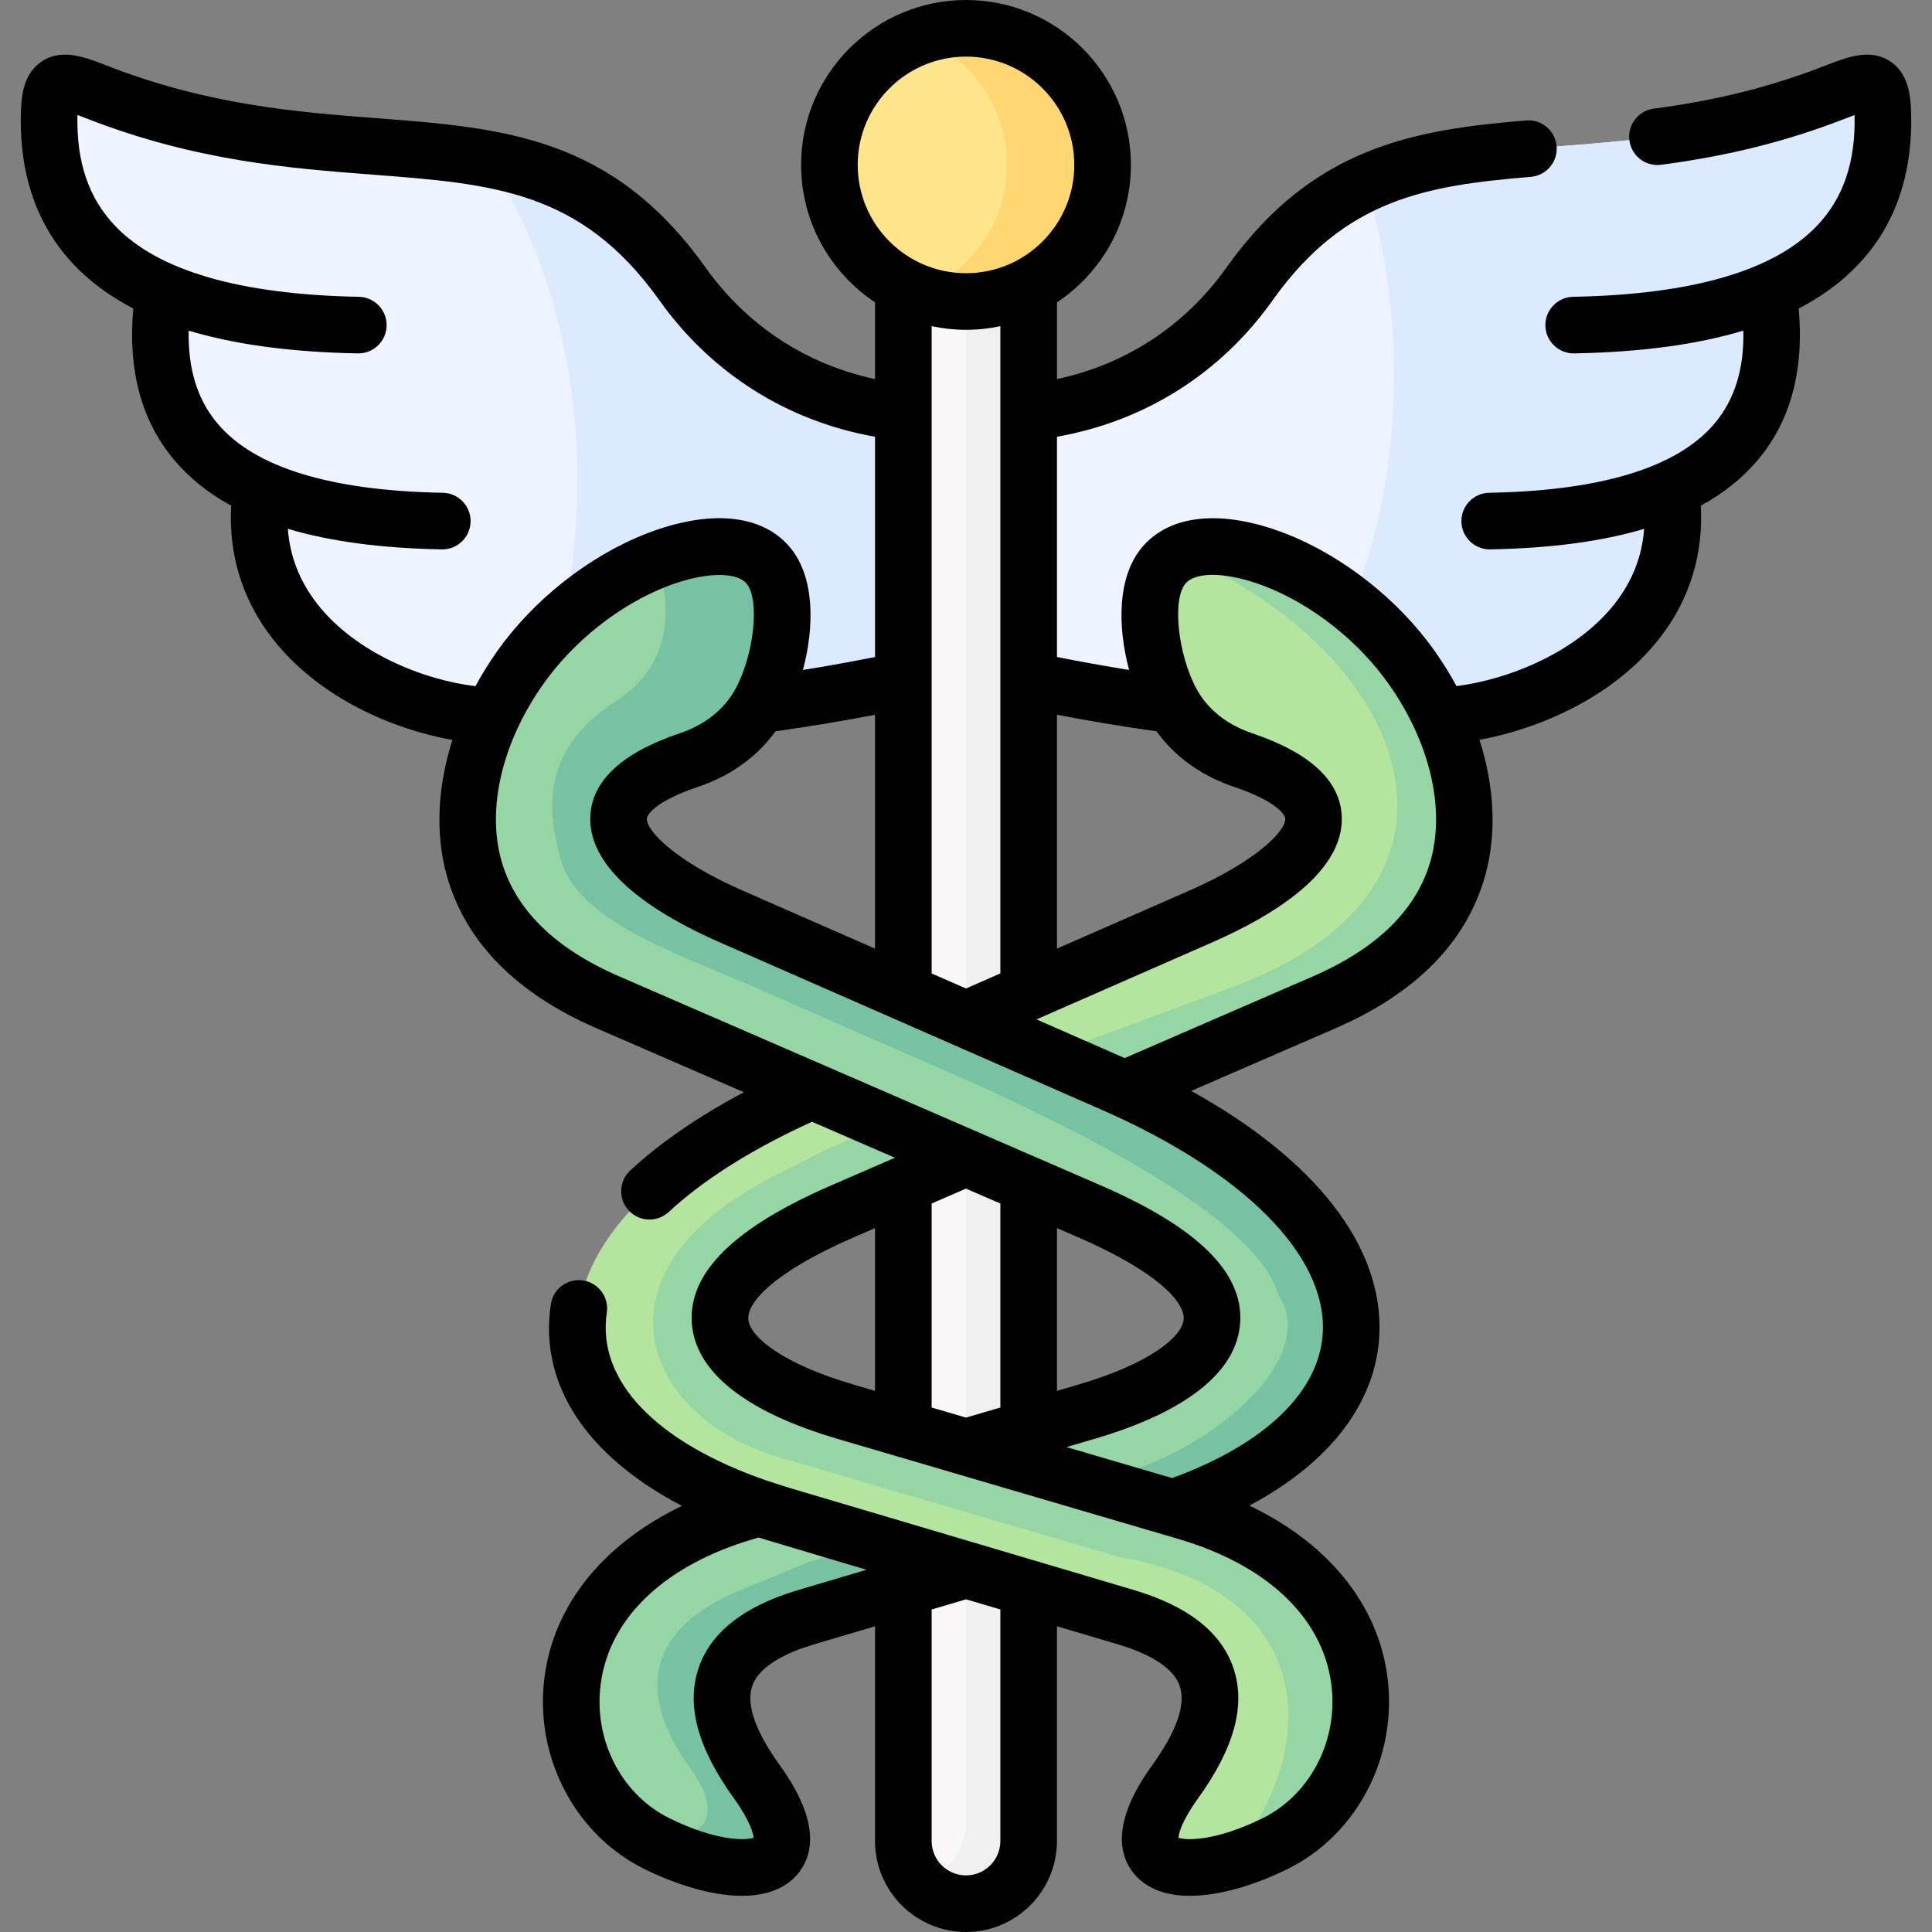 <svg id="Capa_1" enable-background="new 0 0 512 512" height="512" viewBox="0 0 512 512" width="512" xmlns="http://www.w3.org/2000/svg"><rect x="0" y="0" width="512" height="512" fill="#808080" stroke="none"/><g><g><path clip-rule="evenodd" d="m180.503 74.744c-37.699-52.36-85.013-23.097-154.778-50.314-9.334-3.644-12.445-4.289-12.697 5.662-.617 23.321 10.203 38.541 30.384 47.175-4.092 26.432 5.438 43.222 25.871 52.304-5.858 37.728 31.421 57.377 57.712 59.928.701.056 1.85.168 3.42.28 2.158-4.653 39.252 0 70.998-3.476.201-.022-.196.336-.308.533 11.66-1.542 24.47-3.672 38.288-6.587l13.987-35.402-13.987-35.626c-38.485-3.952-56.115-30.665-58.89-34.477z" fill="#edf4ff" fill-rule="evenodd"/></g><g><path clip-rule="evenodd" d="m331.497 74.744c-2.747 3.812-20.405 30.525-58.889 34.477l-8.997 30.693 8.997 40.335c13.818 2.915 26.628 5.045 38.288 6.587-.112-.196-.508-.567-.308-.533 50.914 8.697 50.914 8.697 70.998 3.476 1.55-.403 2.719-.224 3.42-.28 26.291-2.551 63.57-22.2 57.712-59.928 20.433-9.082 29.963-25.872 25.871-52.304 20.181-8.633 31.028-23.854 30.384-47.175-.252-9.951-3.336-9.306-12.669-5.662-69.795 27.217-117.108-2.046-154.807 50.314z" fill="#edf4ff" fill-rule="evenodd"/></g><g><path clip-rule="evenodd" d="m239.392 109.221c-38.484-3.952-56.115-30.665-58.889-34.477-15.276-21.219-32.122-29.039-51.378-32.627 14.771 22.032 23.881 52.08 23.881 85.183 0 12.866-1.373 25.283-3.924 36.944 7.372-6.783 16.061-12.389 25.002-15.865 11.576-4.485 23.629-5.354 29.403 1.345 6.867 7.961 3.42 26.544-2.074 36.579-.112.168-.196.336-.308.533 11.66-1.542 24.47-3.672 38.288-6.587v-71.028z" fill="#dbeaff" fill-rule="evenodd"/></g><g><path clip-rule="evenodd" d="m272.607 180.249v-81.035-33.356c-4.961 2.579-10.623 4.036-16.593 4.036-5.998 0-11.66-1.458-16.621-4.036v33.356 81.035 92.611l16.621 7.288 16.593-7.288z" fill="#f9f7f8" fill-rule="evenodd"/></g><g><path clip-rule="evenodd" d="m272.607 410.936-16.593-4.933-16.621 4.933v76.942c0 9.138 7.484 16.622 16.621 16.622 9.138 0 16.593-7.484 16.593-16.622z" fill="#f9f7f8" fill-rule="evenodd"/></g><g><path clip-rule="evenodd" d="m292.2 43.687c0-19.985-16.201-36.187-36.186-36.187-20.013 0-36.214 16.201-36.214 36.187 0 14.015 7.96 26.152 19.592 32.178 4.961 2.579 10.623 4.036 16.621 4.036 5.97 0 11.632-1.458 16.593-4.036 11.661-6.026 19.594-18.163 19.594-32.178z" fill="#ffe58a" fill-rule="evenodd"/></g><g><path clip-rule="evenodd" d="m272.607 262.853v-82.604-71.028-33.356c-4.961 2.579-10.623 4.036-16.593 4.036v24.386 71.028 94.825z" fill="#f0f0f0" fill-rule="evenodd"/></g><g><path clip-rule="evenodd" d="m272.607 304.029-16.593-7.203-16.622 7.203v84.595l16.622 4.877 16.593-4.877z" fill="#f9f7f8" fill-rule="evenodd"/></g><g><path clip-rule="evenodd" d="m272.607 487.878v-66.936l-16.593-4.933v66.936c0 7.652-5.269 14.155-12.333 16.061 3.055 3.364 7.456 5.494 12.333 5.494 9.137 0 16.593-7.484 16.593-16.622z" fill="#f0f0f0" fill-rule="evenodd"/></g><g><path clip-rule="evenodd" d="m292.2 43.687c0-19.985-16.201-36.187-36.186-36.187-4.485 0-8.745.785-12.697 2.27 13.734 5.129 23.545 18.388 23.545 33.916 0 14.015-7.96 26.152-19.592 32.178-1.289.673-2.607 1.261-3.952 1.766 3.952 1.458 8.213 2.27 12.697 2.27 5.97 0 11.632-1.458 16.593-4.036 11.659-6.025 19.592-18.162 19.592-32.177z" fill="#ffd772" fill-rule="evenodd"/></g><g><path clip-rule="evenodd" d="m272.607 378.617v-64.581l-16.593-7.232-2.635 1.15 2.635 1.149v74.391z" fill="#f0f0f0" fill-rule="evenodd"/></g><g><path clip-rule="evenodd" d="m374.101 176.885c-8.661-12.277-22.087-23.041-36.158-28.507-11.604-4.485-23.629-5.354-29.431 1.345-6.867 7.961-3.42 26.544 2.074 36.579l.308.533c3.392 5.886 9.362 11.492 18.583 14.604 34.896 11.773 14.659 30.076-11.184 41.4l-45.688 20.013-16.593 7.288 8.297 14.604 33.719 3.84 52.835-22.929c42.268-18.332 42.128-51.295 30.72-75.877-2.156-4.652-4.707-8.997-7.482-12.893z" fill="#b3e59f" fill-rule="evenodd"/></g><g><path clip-rule="evenodd" d="m197.685 400.621c-59.842 17.547-54.825 72.598-23.545 87.986 22.844 11.24 44.23 8.353 26.488-16.341-8.913-12.361-20.125-33.888 13.034-43.699l25.731-7.624 16.621-4.933-18.023-16.958c-1.57-1.514-34.868 1.233-36.858.533z" fill="#95d6a4" fill-rule="evenodd"/></g><g><path clip-rule="evenodd" d="m200.628 472.266c-8.913-12.361-20.125-33.888 13.034-43.699l25.731-7.624 16.621-4.933-24.385-7.232-16.621 4.933-18.611 7.624c-31.981 13.118-22.479 34.785-13.566 47.146 11.296 15.697.168 19.144-10.483 19.173.589.336 1.177.673 1.794.953 22.842 11.24 44.229 8.353 26.486-16.341z" fill="#78c2a4" fill-rule="evenodd"/></g><g><path clip-rule="evenodd" d="m374.101 176.885c-8.661-12.277-22.087-23.041-36.158-28.507-9.586-3.7-19.452-4.933-25.843-1.486 59.198 24.022 87.872 87.51 14.323 114.755l-48.603 17.995c6.755 2.943 13.51 5.886 20.209 8.942l52.835-22.929c42.268-18.332 42.128-51.295 30.72-75.877-2.157-4.652-4.708-8.997-7.483-12.893z" fill="#95d6a4" fill-rule="evenodd"/></g><g><path clip-rule="evenodd" d="m310.839 399.584c64.748-22.284 65.252-75.429-12.809-110.999-1.009-.448-2.018-.897-3.055-1.345l-22.367-9.81-16.593-7.288-16.621-7.288-45.688-20.013c-25.815-11.324-46.052-29.628-11.184-41.4 9.222-3.111 15.192-8.717 18.583-14.604l.308-.533c5.494-10.035 8.941-28.619 2.074-36.579-5.774-6.699-17.827-5.83-29.403-1.345-14.099 5.466-27.525 16.229-36.186 28.507-2.775 3.896-5.326 8.241-7.484 12.894-11.408 24.582-11.548 57.546 30.748 75.877l53.984 23.433 9.11 13.286 31.757 4.429 16.593 7.232 15.977 6.923c51.658 22.396 34.644 42.802-.617 53.145l-15.36 4.513-16.593 4.877 16.593 15.08z" fill="#95d6a4" fill-rule="evenodd"/></g><g><path clip-rule="evenodd" d="m203.487 149.724c-5.774-6.699-17.827-5.83-29.403-1.345 8.745 27.245-9.782 36.327-11.24 37.7-21.078 13.791-16.986 31.338-14.267 41.568 4.429 16.566 30.916 24.975 52.527 34.477l16.621 7.288 16.621 7.288 22.367 9.782c1.009.448 2.046.897 3.027 1.373 34.56 15.725 74.053 36.972 79.07 55.387 12.053 18.135-22.984 45.801-51.462 49.445l23.489 6.895c64.748-22.284 65.252-75.429-12.809-110.999-1.009-.448-2.018-.897-3.055-1.345l-22.367-9.81-16.593-7.288-16.621-7.288-45.688-20.013c-25.815-11.324-46.052-29.628-11.184-41.4 9.222-3.111 15.192-8.717 18.583-14.604l.308-.533c5.496-10.033 8.943-28.617 2.076-36.578z" fill="#78c2a4" fill-rule="evenodd"/></g><g><path clip-rule="evenodd" d="m224.032 374.104c-35.261-10.343-52.275-30.749-.617-53.145l15.977-6.923 16.621-7.232-40.867-17.715c-81.117 35.57-79.659 88.042-14.015 110.494 1.99.701 4.008 1.345 6.11 1.962l48.771 14.463 16.593 4.933 25.759 7.624c33.131 9.811 21.919 31.338 13.006 43.699-17.743 24.694 3.644 27.581 26.488 16.341 31.281-15.388 36.298-70.439-23.545-87.986l-3.476-1.037-54.825-16.089-16.621-4.877z" fill="#b3e59f" fill-rule="evenodd"/></g><g><path clip-rule="evenodd" d="m204.832 311.85c-50.172 25.591-34.056 63.852 1.205 74.195l15.332 4.513 16.621 4.877 54.853 16.089 3.448 1.037c56.115 9.614 52.527 54.939 28.842 80.895 4.008-1.037 8.325-2.691 12.725-4.849 31.281-15.388 36.298-70.439-23.545-87.986l-3.476-1.037-54.825-16.089-16.621-4.877-15.36-4.513c-35.261-10.343-52.275-30.749-.617-53.145l15.977-6.923 16.621-7.232-21.022-9.11-16.593 7.232z" fill="#95d6a4" fill-rule="evenodd"/></g><g><path clip-rule="evenodd" d="m486.302 24.43c-52.303 20.378-91.992 9.054-124.45 24.162 4.877 15.445 7.568 32.627 7.568 50.706 0 22.172-4.064 42.97-11.212 60.909 6.138 4.877 11.604 10.595 15.893 16.678 2.775 3.896 5.326 8.241 7.484 12.894 1.598-.112 2.719-.224 3.42-.28 26.291-2.551 63.57-22.2 57.712-59.928 20.433-9.082 29.963-25.872 25.871-52.304 20.181-8.633 31.028-23.854 30.384-47.175-.253-9.95-3.336-9.306-12.67-5.662z" fill="#dbeaff" fill-rule="evenodd"/></g><path d="m506.469 29.902c-.127-5.007-.884-10.542-5.531-13.632-5.313-3.528-11.438-1.142-17.361 1.172-14.226 5.55-28.625 9.157-45.314 11.353-4.106.54-6.998 4.307-6.457 8.414.54 4.106 4.307 7 8.414 6.457 17.918-2.356 33.428-6.249 48.811-12.25.548-.214 1.478-.577 2.449-.932.296 12.426-2.977 22.044-10.004 29.398-11.339 11.866-33.064 18.182-64.574 18.771-4.141.078-7.436 3.498-7.358 7.64.077 4.094 3.419 7.359 7.496 7.359.048 0 .096 0 .144-.001 17.649-.33 32.531-2.329 44.826-6.036.211 10.17-2.296 18.273-7.607 24.585-3.58 4.256-8.54 7.78-14.838 10.569-.059.027-.12.051-.178.08-10.937 4.8-25.892 7.397-44.736 7.742-4.142.076-7.437 3.495-7.361 7.637.075 4.095 3.418 7.362 7.496 7.362.047 0 .094 0 .141-.001 16.014-.293 29.563-2.096 40.79-5.441-.532 7.188-3.088 13.779-7.663 19.673-10.008 12.895-27.998 20.22-42.062 22.004-1.703-3.15-3.624-6.248-5.759-9.265-9.616-13.631-24.409-25.285-39.583-31.179-16.583-6.412-30.362-5.159-37.813 3.441-6.921 8.023-6.609 21.462-3.619 32.716-6.28-1.001-12.663-2.15-19.108-3.431v-58.37c23.295-4.101 43.414-16.776 57.171-36.185l.305-.429c18.936-26.292 40.161-29.953 68.079-32.254 4.128-.34 7.198-3.963 6.858-8.091-.341-4.128-3.952-7.206-8.091-6.858-29.859 2.461-56.415 7.052-79.017 38.436l-.373.522c-10.913 15.398-26.659 25.698-44.933 29.577v-20.327c11.796-7.836 19.593-21.242 19.593-36.441-.002-24.089-19.6-43.687-43.688-43.687-24.103 0-43.714 19.598-43.714 43.687 0 15.193 7.795 28.595 19.592 36.432v20.337c-18.203-3.875-33.936-14.158-44.898-29.531l-.403-.563c-24.682-34.279-53.391-36.48-86.633-39.029-20.945-1.606-44.685-3.427-71.505-13.89-5.929-2.314-12.06-4.707-17.383-1.17-4.655 3.094-5.412 8.625-5.539 13.617-.441 16.49 4.318 30.067 14.148 40.354 4.295 4.495 9.503 8.325 15.645 11.513-1.467 16.336 2.151 29.817 10.818 40.113 4.026 4.782 9.056 8.827 15.129 12.15-.753 12.948 2.999 25.045 10.994 35.267 12.388 15.841 32.129 24.034 47.64 26.81-3.963 12.381-4.588 24.894-1.499 35.93 4.918 17.572 18.3 31.202 39.769 40.508l38.973 16.915c-12.003 6.372-22.103 13.313-30.121 20.733-3.04 2.813-3.225 7.559-.411 10.599 1.479 1.598 3.489 2.406 5.507 2.406 1.822 0 3.649-.66 5.092-1.995 9.357-8.659 22.125-16.694 37.979-23.911l21.963 9.532-16.726 7.263c-25.786 11.179-37.92 23.085-37.095 36.398.805 12.997 14.147 23.656 38.582 30.823l15.208 4.467c.033.01.068.02.101.03l74.976 22.021c24.335 7.135 39.199 21.748 40.78 40.092 1.23 14.286-6.178 27.937-18.437 33.968-12.226 6.016-20.121 5.929-22.23 5.14.07-1.031.699-4.188 5.137-10.365 9.696-13.446 12.765-24.799 9.381-34.706-3.22-9.428-12.082-16.349-26.338-20.57l-91.121-27.021c-1.849-.549-5.939-1.916-6.218-1.994-29.32-10.125-45.049-26.501-42.343-44.5.615-4.097-2.206-7.916-6.302-8.532-4.116-.609-7.916 2.207-8.532 6.302-3.199 21.284 9.524 40.307 34.761 53.443-21.535 10.321-34.933 27.372-36.672 47.547-1.759 20.398 8.995 39.976 26.759 48.715 8.191 4.03 17.678 7.073 25.817 7.073 5.986-.001 11.246-1.646 14.725-5.756 3.952-4.668 6.353-13.447-4.66-28.775-6.551-9.084-9.023-16.176-7.349-21.076 1.942-5.686 10.005-9.145 16.431-11.046l16.099-4.773v56.894c0 13.301 10.821 24.122 24.122 24.122 13.285 0 24.093-10.821 24.093-24.122v-56.903l16.129 4.783c6.413 1.898 14.465 5.354 16.404 11.036 1.675 4.903-.799 11.997-7.359 21.096-11.005 15.317-8.604 24.097-4.652 28.765 3.479 4.11 8.736 5.756 14.724 5.756 8.14 0 17.626-3.043 25.817-7.073 17.764-8.738 28.518-28.315 26.76-48.715-1.743-20.222-15.201-37.307-36.824-47.62 21.388-11.379 33.708-27.406 34.449-45.555.95-23.253-17.008-46.132-49.87-64.348l38.165-16.562c21.459-9.307 34.831-22.934 39.747-40.503 3.091-11.05 2.461-23.579-1.512-35.971 15.633-2.874 35.506-11.18 47.818-27.042 7.875-10.147 11.567-22.149 10.824-34.993 6.085-3.327 11.123-7.379 15.154-12.17 8.662-10.297 12.273-23.774 10.798-40.101 6.141-3.187 11.348-7.017 15.642-11.511 9.83-10.287 14.59-23.864 14.149-40.343zm-294.935 391.473c-14.273 4.223-23.144 11.146-26.366 20.578-3.384 9.906-.316 21.257 9.37 34.688 4.444 6.187 5.073 9.345 5.145 10.376-2.108.788-10.004.875-22.231-5.14-12.258-6.031-19.667-19.682-18.436-33.968 1.581-18.344 16.445-32.957 40.814-40.103l1.177-.351c1.348.438 28.628 8.552 28.628 8.552zm53.573 66.503c0 5.03-4.079 9.122-9.093 9.122-5.03 0-9.122-4.092-9.122-9.122v-61.341l9.125-2.705 9.09 2.696zm41.374-294.085c3.859 5.338 10.231 11.255 20.6 14.753 10.552 3.56 13.453 7.068 13.513 8.427.141 3.222-7.618 11.245-25.31 18.998l-35.177 15.42v-61.98c8.954 1.729 17.779 3.189 26.374 4.382zm-50.467-178.793c15.817 0 28.686 12.869 28.686 28.687 0 15.833-12.868 28.715-28.686 28.715-15.833 0-28.714-12.882-28.714-28.715 0-15.818 12.881-28.687 28.714-28.687zm0 72.401c3.118 0 6.158-.335 9.093-.959v22.763.029 70.958.05 77.725l-9.111 3.994-9.104-3.991v-77.74c0-.015 0-.03 0-.045v-70.951c0-.01 0-.019 0-.029v-22.768c2.944.627 5.994.964 9.122.964zm-50.496 106.39c8.692-1.205 17.519-2.66 26.374-4.373v61.976l-35.175-15.421c-17.68-7.756-25.433-15.782-25.291-19.004.06-1.357 2.957-4.864 13.485-8.42 10.363-3.485 16.737-9.402 20.607-14.758zm-121.436-33.744c-4.662-5.961-7.263-12.628-7.797-19.9 11.227 3.347 24.777 5.15 40.792 5.444.047.001.094.001.141.001 4.078 0 7.421-3.269 7.496-7.362.075-4.142-3.22-7.561-7.361-7.637-29.828-.546-49.925-6.73-59.732-18.381-5.314-6.314-7.826-14.419-7.621-24.594 12.293 3.706 27.174 5.703 44.819 6.034.048.001.096.001.144.001 4.077 0 7.419-3.267 7.496-7.359.077-4.142-3.218-7.562-7.358-7.64-31.51-.589-53.235-6.904-64.574-18.771-7.027-7.354-10.3-16.973-10.003-29.408.981.357 1.925.726 2.479.942 28.897 11.275 53.819 13.186 75.807 14.872 31.93 2.448 54.999 4.217 75.63 32.869l.341.476c13.809 19.365 33.907 32.011 57.111 36.105v58.376c-6.392 1.274-12.772 2.421-19.105 3.428 2.989-11.246 3.304-24.69-3.62-32.715-7.427-8.616-21.203-9.87-37.794-3.442-15.179 5.885-29.984 17.54-39.604 31.177-2.138 3.021-4.061 6.124-5.765 9.278-13.92-1.662-31.823-8.88-41.922-21.794zm181.025 158.899v54.059l-9.099 2.674-9.116-2.677v-54.059l9.101-3.952zm20.493 8.895c21.136 9.163 28.369 17.223 28.091 21.709-.289 4.661-9.008 11.836-27.838 17.359l-5.746 1.688v-43.141zm-87.292 21.709c-.277-4.487 6.956-12.546 28.095-21.71l5.489-2.384v43.14l-5.748-1.688c-18.828-5.523-27.547-12.698-27.836-17.358zm152.259 3.286c-.644 15.745-15.16 29.833-39.943 38.868l-27.991-8.215 7.446-2.188c24.437-7.168 37.778-17.827 38.584-30.824.824-13.313-11.31-25.22-37.093-36.397l-127.425-55.306c-17.123-7.422-27.652-17.781-31.293-30.789-3.892-13.907.283-31.39 11.168-46.767.003-.003.005-.007.008-.01 7.984-11.319 20.233-20.978 32.767-25.837 9.561-3.704 18.201-4.013 21.014-.748 3.615 4.19 2.059 18.886-2.959 28.05-2.078 3.759-6.319 8.832-14.728 11.66-15.3 5.165-23.268 12.56-23.681 21.976-.654 14.898 18.265 26.386 34.252 33.399l101.271 44.399c37.525 16.444 59.433 38.398 58.603 58.729zm28.584-124.844c-3.639 13.006-14.159 23.362-31.271 30.784l-49.828 21.624c-.022-.01-.044-.02-.066-.03l-23.311-10.22 46.629-20.441c15.996-7.009 34.928-18.492 34.274-33.394-.413-9.42-8.388-16.815-23.704-21.982-8.41-2.837-12.649-7.906-14.709-11.631-5.032-9.193-6.589-23.889-2.984-28.067 2.873-3.315 11.335-3.019 21.046.735 12.521 4.863 24.763 14.523 32.753 25.849 10.886 15.379 15.062 32.864 11.171 46.773z"/></g></svg>